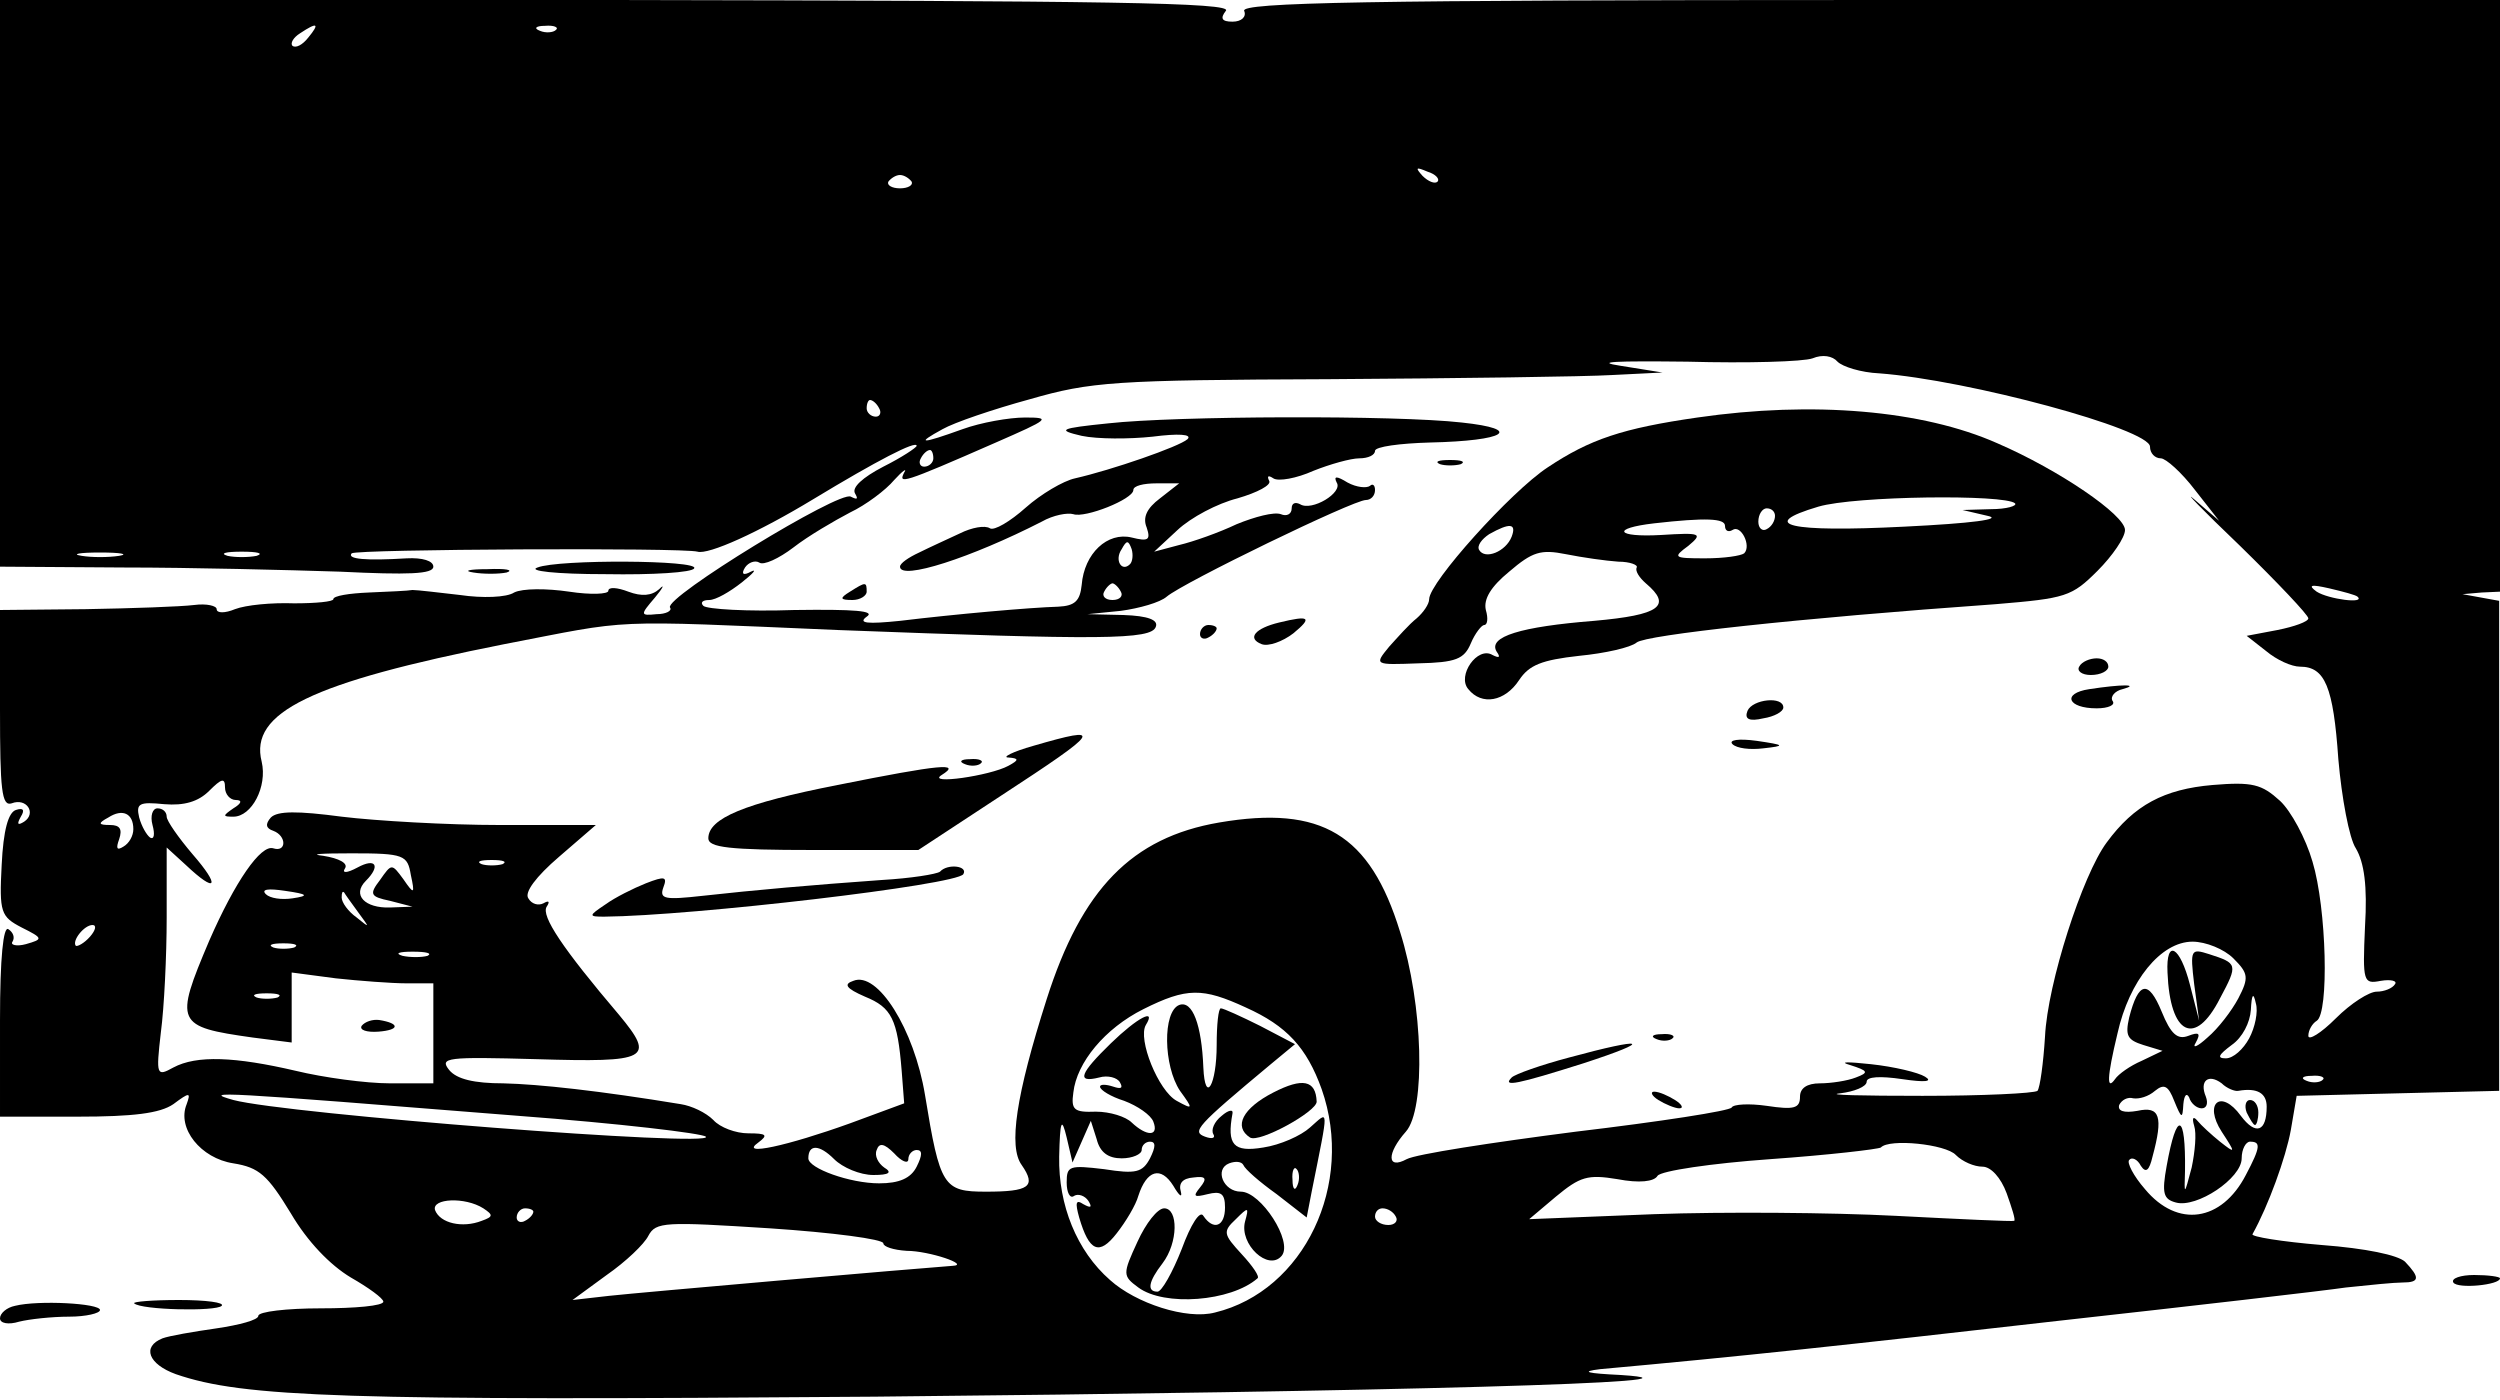 <?xml version="1.0" standalone="no"?>
<!DOCTYPE svg PUBLIC "-//W3C//DTD SVG 20010904//EN"
 "http://www.w3.org/TR/2001/REC-SVG-20010904/DTD/svg10.dtd">
<svg version="1.0" xmlns="http://www.w3.org/2000/svg"
 width="300pt" height="168pt" viewBox="0 0 300 168"
 preserveAspectRatio="xMidYMid meet">
<g transform="translate(0,168) scale(0.1,-0.1)"
fill="#000000" stroke="none">
<path d="M0 1340 l0 -340 148 -1 c81 0 198 -3 260 -5 82 -4 112 -3 112 6 0 7
-13 11 -32 10 -49 -3 -72 -1 -66 6 6 5 397 7 415 2 13 -4 73 23 139 63 76 46
124 71 124 64 0 -2 -18 -14 -40 -25 -25 -13 -38 -25 -34 -32 4 -7 3 -8 -5 -4
-13 8 -224 -121 -217 -133 3 -4 -5 -8 -16 -8 -20 -2 -20 -1 -2 20 10 12 12 17
5 10 -9 -8 -21 -9 -37 -3 -13 5 -24 6 -24 1 0 -4 -21 -5 -47 -1 -27 4 -56 4
-66 -1 -9 -6 -38 -7 -65 -3 -26 3 -51 6 -57 6 -5 -1 -29 -2 -52 -3 -24 -1 -43
-4 -43 -8 0 -3 -21 -5 -47 -5 -27 1 -58 -2 -71 -7 -12 -5 -22 -5 -22 0 0 4
-12 7 -27 5 -16 -2 -74 -4 -130 -5 l-103 -1 0 -119 c0 -97 2 -117 14 -113 18
7 30 -12 15 -22 -8 -5 -9 -3 -4 6 5 8 3 11 -6 8 -9 -3 -15 -24 -17 -66 -3 -57
-1 -62 24 -75 26 -13 26 -14 5 -20 -11 -3 -19 -1 -16 3 3 5 1 11 -5 15 -6 4
-10 -34 -10 -109 l0 -116 93 0 c67 0 99 4 115 15 20 15 21 14 16 0 -12 -29 17
-65 56 -71 31 -5 41 -14 69 -60 20 -34 47 -62 72 -77 21 -12 39 -25 39 -29 0
-5 -34 -8 -75 -8 -41 0 -75 -4 -75 -9 0 -5 -23 -11 -50 -15 -28 -4 -57 -9 -65
-12 -25 -10 -17 -31 16 -43 81 -28 204 -32 839 -27 611 6 1032 17 895 26 -41
2 -49 4 -25 7 166 15 296 29 550 58 162 18 318 36 345 40 28 3 58 6 68 6 21 0
21 6 3 25 -9 8 -47 16 -100 20 -48 4 -85 10 -83 13 19 34 40 92 46 125 l7 41
121 3 122 3 0 294 0 294 -22 4 -22 4 23 2 22 1 0 355 0 355 -756 0 c-606 0
-755 -3 -751 -13 3 -7 -3 -13 -14 -13 -13 0 -15 4 -8 13 9 10 -142 12 -730 13
l-741 0 0 -340z m370 295 c-7 -9 -15 -13 -19 -10 -3 3 1 10 9 15 21 14 24 12
10 -5z m297 9 c-3 -3 -12 -4 -19 -1 -8 3 -5 6 6 6 11 1 17 -2 13 -5z m1058
-182 c-3 -3 -11 0 -18 7 -9 10 -8 11 6 5 10 -3 15 -9 12 -12z m-631 0 c2 -4
-4 -8 -14 -8 -10 0 -16 4 -14 8 3 4 9 8 14 8 5 0 11 -4 14 -8z m1161 -230
c107 -8 325 -67 325 -88 0 -8 6 -14 13 -14 6 0 25 -17 41 -38 l29 -37 -29 25
c-16 14 8 -11 54 -55 45 -44 82 -83 82 -87 0 -4 -17 -10 -37 -14 l-37 -7 23
-18 c13 -11 31 -19 41 -19 30 0 40 -24 46 -111 4 -46 13 -95 21 -107 10 -17
14 -45 11 -94 -3 -67 -2 -69 19 -65 12 2 20 0 17 -4 -3 -5 -13 -9 -22 -9 -9 0
-31 -14 -49 -32 -18 -18 -33 -27 -33 -21 0 7 5 15 10 18 15 9 12 135 -5 191
-8 28 -26 61 -39 73 -22 20 -33 23 -81 19 -58 -5 -94 -24 -127 -69 -29 -39
-71 -169 -74 -233 -2 -32 -6 -61 -9 -65 -4 -3 -66 -6 -138 -6 -73 0 -117 1
-99 3 17 2 32 8 32 14 0 6 16 7 43 3 27 -4 37 -3 27 3 -8 5 -37 12 -65 15 -28
3 -39 3 -25 -1 22 -7 23 -9 7 -15 -10 -4 -30 -7 -43 -7 -16 0 -24 -6 -24 -16
0 -14 -7 -16 -40 -11 -21 3 -40 2 -42 -2 -2 -4 -86 -17 -187 -29 -101 -13
-192 -27 -203 -33 -24 -13 -24 7 -1 33 24 27 21 152 -7 240 -36 117 -94 152
-217 131 -105 -18 -165 -80 -207 -212 -37 -116 -46 -177 -30 -199 18 -26 9
-32 -43 -32 -51 0 -55 6 -73 116 -13 79 -57 149 -86 137 -12 -4 -9 -9 14 -19
32 -13 39 -27 44 -89 l3 -39 -65 -24 c-75 -27 -134 -40 -110 -23 12 9 10 11
-12 11 -15 0 -34 7 -42 16 -9 9 -26 17 -39 19 -97 16 -170 24 -213 25 -35 0
-56 5 -65 16 -12 15 -3 16 105 13 134 -4 143 0 99 53 -68 80 -94 119 -87 130
4 6 3 8 -4 4 -6 -3 -14 -1 -18 6 -5 7 9 26 37 50 l44 38 -115 0 c-63 0 -149 5
-190 10 -53 7 -77 7 -85 -1 -7 -8 -6 -13 3 -16 16 -6 16 -26 0 -21 -15 5 -46
-40 -77 -111 -42 -99 -40 -103 52 -116 l47 -6 0 42 0 42 53 -7 c28 -3 67 -6
85 -6 l32 0 0 -60 0 -60 -52 0 c-29 0 -80 7 -113 15 -73 17 -119 19 -147 4
-20 -11 -21 -10 -15 42 4 30 7 92 7 138 l0 84 23 -21 c37 -35 42 -26 8 13 -17
20 -31 40 -31 45 0 6 -5 10 -11 10 -6 0 -9 -9 -6 -20 3 -11 2 -18 -3 -15 -4 3
-10 13 -13 24 -4 17 0 19 30 16 24 -2 41 3 54 16 15 15 19 16 19 4 0 -8 6 -15
13 -15 8 0 7 -4 -3 -10 -13 -9 -13 -10 0 -10 22 0 41 36 34 66 -15 59 59 95
291 141 156 30 119 29 400 17 316 -12 377 -12 382 4 3 8 -9 13 -39 14 l-43 1
40 4 c22 3 47 10 55 17 20 17 224 116 239 116 6 0 11 5 11 12 0 6 -3 8 -6 5
-4 -3 -16 -2 -27 4 -13 8 -17 8 -13 0 8 -12 -30 -35 -44 -26 -6 3 -10 1 -10
-5 0 -7 -6 -10 -13 -7 -8 3 -31 -3 -53 -12 -21 -10 -52 -21 -69 -25 l-30 -8
28 26 c16 15 48 32 72 38 24 7 41 16 38 21 -3 6 -1 7 5 3 6 -4 28 0 48 9 20 8
45 15 55 15 11 0 19 4 19 9 0 5 30 9 66 10 91 2 113 16 38 24 -79 9 -343 8
-424 -1 -59 -6 -62 -8 -32 -15 19 -4 57 -4 85 -1 31 4 48 3 42 -3 -10 -9 -91
-37 -135 -47 -14 -3 -41 -19 -59 -35 -19 -17 -38 -28 -43 -25 -6 4 -22 1 -36
-6 -15 -7 -37 -17 -49 -23 -13 -6 -23 -13 -23 -17 0 -17 86 11 170 54 14 8 31
11 38 9 14 -5 72 18 72 29 0 5 12 8 28 8 l27 0 -23 -18 c-16 -12 -21 -23 -16
-35 5 -15 2 -17 -18 -12 -29 7 -57 -19 -60 -57 -2 -19 -8 -25 -28 -26 -34 -1
-124 -9 -190 -17 -39 -4 -51 -3 -40 5 11 7 -14 9 -87 8 -56 -2 -105 1 -109 5
-4 4 -1 7 7 7 8 0 25 10 39 21 14 11 19 17 11 13 -9 -5 -12 -3 -7 5 4 6 12 9
17 6 5 -4 24 5 41 18 18 14 49 32 68 42 19 9 43 27 53 39 10 11 16 15 12 9 -7
-14 -4 -14 110 36 64 28 67 30 35 30 -19 0 -53 -6 -75 -14 -50 -18 -57 -18
-24 0 14 8 61 24 105 36 73 21 101 23 359 24 154 1 307 3 340 5 l60 3 -50 8
c-33 5 -7 6 80 5 72 -2 139 0 150 4 12 5 24 3 30 -4 6 -6 28 -13 50 -14z
m-1200 -42 c3 -5 1 -10 -4 -10 -6 0 -11 5 -11 10 0 6 2 10 4 10 3 0 8 -4 11
-10z m65 -60 c0 -5 -5 -10 -11 -10 -5 0 -7 5 -4 10 3 6 8 10 11 10 2 0 4 -4 4
-10z m236 -127 c-10 -10 -19 5 -10 18 6 11 8 11 12 0 2 -7 1 -15 -2 -18z
m-1213 10 c-13 -2 -33 -2 -45 0 -13 2 -3 4 22 4 25 0 35 -2 23 -4z m165 0
c-10 -2 -26 -2 -35 0 -10 3 -2 5 17 5 19 0 27 -2 18 -5z m1037 -43 c3 -5 -1
-10 -10 -10 -9 0 -13 5 -10 10 3 6 8 10 10 10 2 0 7 -4 10 -10z m1484 -6 c10
-9 -35 -3 -49 6 -11 8 -7 9 15 4 17 -4 32 -8 34 -10z m-2669 -279 c0 -8 -5
-17 -12 -21 -8 -5 -9 -2 -5 9 4 12 1 17 -11 17 -14 0 -15 2 -2 9 17 11 30 5
30 -14z m333 -55 c5 -23 4 -24 -9 -5 -14 19 -14 19 -28 -1 -13 -17 -12 -20 12
-25 l27 -7 -27 -1 c-30 -1 -46 15 -29 32 18 18 12 28 -10 16 -13 -7 -19 -7
-15 -1 4 6 -7 12 -26 15 -18 2 -3 3 34 3 63 0 67 -2 71 -26z m110 13 c-7 -2
-19 -2 -25 0 -7 3 -2 5 12 5 14 0 19 -2 13 -5z m-252 -41 c-13 -2 -27 0 -32 5
-6 6 3 7 23 4 28 -4 29 -6 9 -9z m79 -17 c14 -19 14 -19 -2 -6 -10 7 -18 18
-18 24 0 6 1 8 3 6 1 -2 9 -13 17 -24z m-322 -29 c-7 -8 -15 -12 -17 -11 -5 6
10 25 20 25 5 0 4 -6 -3 -14z m245 -13 c-7 -2 -19 -2 -25 0 -7 3 -2 5 12 5 14
0 19 -2 13 -5z m2327 -13 c18 -18 19 -23 6 -48 -8 -15 -24 -36 -37 -47 -12
-11 -19 -14 -14 -6 6 11 4 13 -9 8 -13 -5 -21 2 -32 29 -16 39 -28 36 -39 -7
-5 -22 -2 -27 17 -33 l23 -7 -25 -12 c-14 -6 -28 -16 -32 -22 -10 -14 -10 1 3
55 14 63 52 110 90 110 16 0 38 -9 49 -20z m-2167 3 c-7 -2 -21 -2 -30 0 -10
3 -4 5 12 5 17 0 24 -2 18 -5z m-180 -50 c-7 -2 -19 -2 -25 0 -7 3 -2 5 12 5
14 0 19 -2 13 -5z m1162 -12 c49 -22 73 -48 91 -98 40 -114 -21 -242 -128
-268 -34 -9 -95 11 -126 39 -40 35 -62 90 -61 148 1 44 3 48 9 23 l7 -30 11
25 11 25 7 -22 c4 -16 14 -23 30 -23 13 0 24 5 24 10 0 6 5 10 10 10 7 0 7 -6
0 -20 -9 -17 -17 -19 -55 -13 -42 5 -45 4 -45 -16 0 -12 4 -20 9 -16 5 3 13 0
17 -6 5 -8 3 -9 -6 -4 -9 6 -10 2 -5 -16 12 -41 24 -46 45 -19 11 14 23 34 26
45 10 31 27 36 42 12 7 -12 11 -15 9 -7 -3 10 2 16 15 17 15 2 17 -1 8 -12 -9
-11 -7 -12 9 -8 16 4 21 1 21 -16 0 -23 -14 -28 -26 -10 -4 7 -15 -10 -26 -40
-11 -28 -24 -51 -29 -51 -13 0 -11 12 6 34 19 25 19 66 2 66 -8 0 -22 -18 -32
-40 -18 -39 -18 -41 1 -55 31 -23 111 -17 143 11 3 2 -6 15 -19 29 -22 24 -23
27 -7 42 15 15 16 15 11 -3 -7 -27 28 -60 44 -41 14 17 -25 77 -49 77 -21 0
-32 27 -14 34 8 3 15 2 17 -2 2 -5 19 -20 40 -35 l36 -28 6 31 c21 105 21 97
-2 77 -11 -10 -36 -21 -56 -24 -36 -6 -44 3 -37 41 1 5 -5 4 -13 -3 -9 -7 -13
-17 -10 -22 3 -5 -2 -6 -10 -3 -16 6 -11 12 79 87 l29 24 -42 22 c-22 11 -44
21 -47 21 -3 0 -5 -20 -5 -44 0 -48 -14 -72 -16 -27 -2 51 -13 81 -29 75 -20
-8 -19 -73 1 -103 16 -22 16 -23 -4 -12 -22 12 -47 74 -37 91 13 21 -10 9 -42
-22 -37 -36 -42 -48 -14 -41 10 3 22 0 25 -6 4 -7 1 -8 -8 -5 -9 3 -16 3 -16
0 0 -4 13 -12 29 -17 16 -6 32 -17 35 -25 7 -18 -8 -18 -26 -1 -7 7 -26 13
-43 13 -26 -1 -30 2 -27 23 4 36 38 77 84 100 52 26 71 26 123 2z m1204 -37
c-7 -13 -19 -24 -28 -24 -11 0 -9 4 7 16 13 9 22 27 23 42 1 19 3 22 6 8 3
-10 -1 -29 -8 -42z m-13 -63 c23 4 34 -3 34 -19 0 -30 -13 -35 -31 -11 -24 33
-45 15 -23 -19 17 -26 17 -27 -2 -12 -10 8 -23 20 -27 25 -5 6 -7 4 -4 -6 3
-9 1 -31 -3 -50 -9 -34 -9 -34 -8 -4 1 70 -10 73 -22 6 -6 -33 -4 -40 11 -44
25 -7 79 29 79 53 0 11 5 20 10 20 13 0 13 -6 -5 -40 -29 -56 -82 -64 -121
-17 -14 16 -22 32 -19 35 3 4 10 1 14 -7 6 -9 10 -6 14 11 13 48 9 61 -18 55
-17 -3 -24 0 -22 7 3 6 10 10 17 8 7 -1 18 2 26 9 11 9 16 6 23 -12 9 -22 10
-22 11 -4 1 11 4 14 7 8 2 -7 9 -13 15 -13 6 0 8 6 5 14 -8 19 3 28 19 16 6
-6 16 -10 20 -9z m101 13 c-3 -3 -12 -4 -19 -1 -8 3 -5 6 6 6 11 1 17 -2 13
-5z m-2165 -43 c120 -9 221 -21 225 -25 13 -13 -503 27 -567 44 -39 11 -20 10
342 -19z m426 -71 c19 0 23 3 13 9 -7 5 -12 14 -9 21 3 9 9 8 21 -4 9 -10 17
-13 17 -7 0 6 5 11 10 11 7 0 7 -6 0 -20 -7 -14 -21 -20 -45 -20 -35 0 -85 18
-85 30 0 17 13 17 31 -1 10 -10 31 -19 47 -19z m1299 24 c8 -8 22 -14 32 -14
10 0 22 -13 29 -32 6 -17 11 -32 9 -33 -1 -1 -65 2 -142 6 -77 4 -207 5 -290
2 l-150 -6 32 27 c29 24 38 27 74 21 26 -5 44 -3 48 4 4 6 65 15 135 20 71 5
130 12 133 14 10 11 78 4 90 -9z m-790 -36 c-3 -8 -6 -5 -6 6 -1 11 2 17 5 13
3 -3 4 -12 1 -19z m-977 -28 c12 -8 12 -10 -2 -15 -23 -9 -50 -3 -56 13 -4 14
36 16 58 2z m60 -4 c0 -3 -4 -8 -10 -11 -5 -3 -10 -1 -10 4 0 6 5 11 10 11 6
0 10 -2 10 -4z m1035 -6 c3 -5 -1 -10 -9 -10 -9 0 -16 5 -16 10 0 6 4 10 9 10
6 0 13 -4 16 -10z m-615 -32 c0 -4 12 -8 28 -9 27 0 77 -17 55 -18 -42 -3
-376 -32 -412 -36 l-44 -5 41 30 c23 16 45 37 50 47 9 17 20 17 146 9 75 -5
136 -13 136 -18z"/>
<path d="M2037 1179 c-90 -13 -129 -26 -180 -60 -44 -29 -142 -138 -142 -158
0 -6 -7 -16 -15 -23 -9 -7 -23 -23 -33 -34 -18 -22 -18 -22 35 -20 45 1 55 5
63 24 5 12 13 22 16 22 4 0 5 8 2 18 -3 13 6 28 28 46 28 24 38 27 68 21 20
-4 48 -8 63 -9 14 0 24 -4 22 -7 -2 -4 3 -12 11 -19 32 -27 17 -38 -62 -45
-88 -7 -128 -19 -117 -37 5 -7 3 -8 -5 -4 -18 11 -43 -25 -29 -41 16 -20 44
-15 61 11 12 18 27 24 72 29 31 3 62 10 69 16 11 9 192 29 431 46 84 7 91 9
122 40 18 18 33 40 33 49 0 18 -79 72 -153 104 -90 40 -222 51 -360 31z m381
-103 c3 -3 -10 -7 -29 -7 l-34 -1 30 -7 c19 -4 -18 -9 -100 -13 -138 -7 -177
2 -103 24 44 13 224 15 236 4z m-288 -15 c0 -6 -4 -13 -10 -16 -5 -3 -10 1
-10 9 0 9 5 16 10 16 6 0 10 -4 10 -9z m-60 -12 c0 -6 4 -8 9 -5 10 7 23 -19
14 -28 -4 -3 -24 -6 -47 -6 -38 0 -39 1 -20 15 18 15 15 16 -33 13 -54 -3 -60
8 -8 14 62 7 85 6 85 -3z m-256 -13 c-7 -18 -32 -28 -39 -16 -3 5 3 13 12 19
25 14 33 13 27 -3z"/>
<path d="M1728 1123 c6 -2 18 -2 25 0 6 3 1 5 -13 5 -14 0 -19 -2 -12 -5z"/>
<path d="M1020 970 c-13 -8 -12 -10 3 -10 9 0 17 5 17 10 0 12 -1 12 -20 0z"/>
<path d="M1535 933 c-29 -7 -39 -19 -21 -26 8 -3 25 3 38 13 23 19 20 22 -17
13z"/>
<path d="M1440 919 c0 -5 5 -7 10 -4 6 3 10 8 10 11 0 2 -4 4 -10 4 -5 0 -10
-5 -10 -11z"/>
<path d="M2495 880 c-3 -5 3 -10 14 -10 12 0 21 5 21 10 0 6 -6 10 -14 10 -8
0 -18 -4 -21 -10z"/>
<path d="M2507 853 c-33 -5 -26 -23 9 -23 14 0 23 4 19 9 -3 5 3 12 12 14 22
6 -1 6 -40 0z"/>
<path d="M2097 827 c-4 -10 2 -13 19 -9 13 2 24 8 24 13 0 14 -37 10 -43 -4z"/>
<path d="M1240 785 c-25 -7 -38 -14 -30 -14 13 -1 13 -3 0 -10 -22 -12 -99
-23 -80 -11 24 15 0 13 -125 -12 -112 -22 -155 -40 -155 -64 0 -11 25 -14 126
-14 l126 0 99 65 c121 79 125 85 39 60z"/>
<path d="M2079 787 c5 -5 21 -7 37 -5 27 3 26 4 -8 9 -22 3 -34 1 -29 -4z"/>
<path d="M1158 763 c7 -3 16 -2 19 1 4 3 -2 6 -13 5 -11 0 -14 -3 -6 -6z"/>
<path d="M1128 634 c-4 -3 -35 -8 -70 -10 -84 -6 -152 -12 -215 -19 -45 -5
-52 -4 -47 10 5 13 2 14 -21 5 -15 -6 -37 -17 -48 -25 -21 -14 -21 -15 -2 -15
107 1 423 38 431 51 6 10 -19 13 -28 3z"/>
<path d="M434 449 c-3 -5 6 -8 20 -7 26 2 26 10 1 14 -8 1 -17 -2 -21 -7z"/>
<path d="M1988 433 c7 -3 16 -2 19 1 4 3 -2 6 -13 5 -11 0 -14 -3 -6 -6z"/>
<path d="M1883 411 c-34 -9 -65 -20 -69 -24 -12 -12 7 -8 86 17 86 28 75 32
-17 7z"/>
<path d="M1990 360 c8 -5 20 -10 25 -10 6 0 3 5 -5 10 -8 5 -19 10 -25 10 -5
0 -3 -5 5 -10z"/>
<path d="M2601 513 c3 -75 33 -90 63 -31 22 41 21 42 -13 53 -22 7 -23 6 -18
-36 l6 -44 -11 43 c-12 47 -29 56 -27 15z"/>
<path d="M1528 369 c-37 -19 -48 -41 -28 -54 11 -7 80 31 80 43 -1 26 -17 29
-52 11z"/>
<path d="M2696 345 c4 -8 8 -15 10 -15 2 0 4 7 4 15 0 8 -4 15 -10 15 -5 0 -7
-7 -4 -15z"/>
<path d="M645 999 c-12 -4 21 -8 82 -8 56 -1 104 2 106 7 7 10 -163 11 -188 1z"/>
<path d="M568 993 c12 -2 30 -2 40 0 9 3 -1 5 -23 4 -22 0 -30 -2 -17 -4z"/>
<path d="M2944 141 c5 -8 56 -3 56 5 0 2 -14 4 -31 4 -16 0 -28 -4 -25 -9z"/>
<path d="M18 113 c-10 -2 -18 -9 -18 -15 0 -6 10 -8 23 -4 12 3 39 6 60 6 20
0 37 4 37 8 0 8 -74 12 -102 5z"/>
<path d="M161 116 c8 -8 98 -10 105 -3 4 4 -19 7 -51 7 -32 0 -56 -2 -54 -4z"/>
</g>
</svg>
